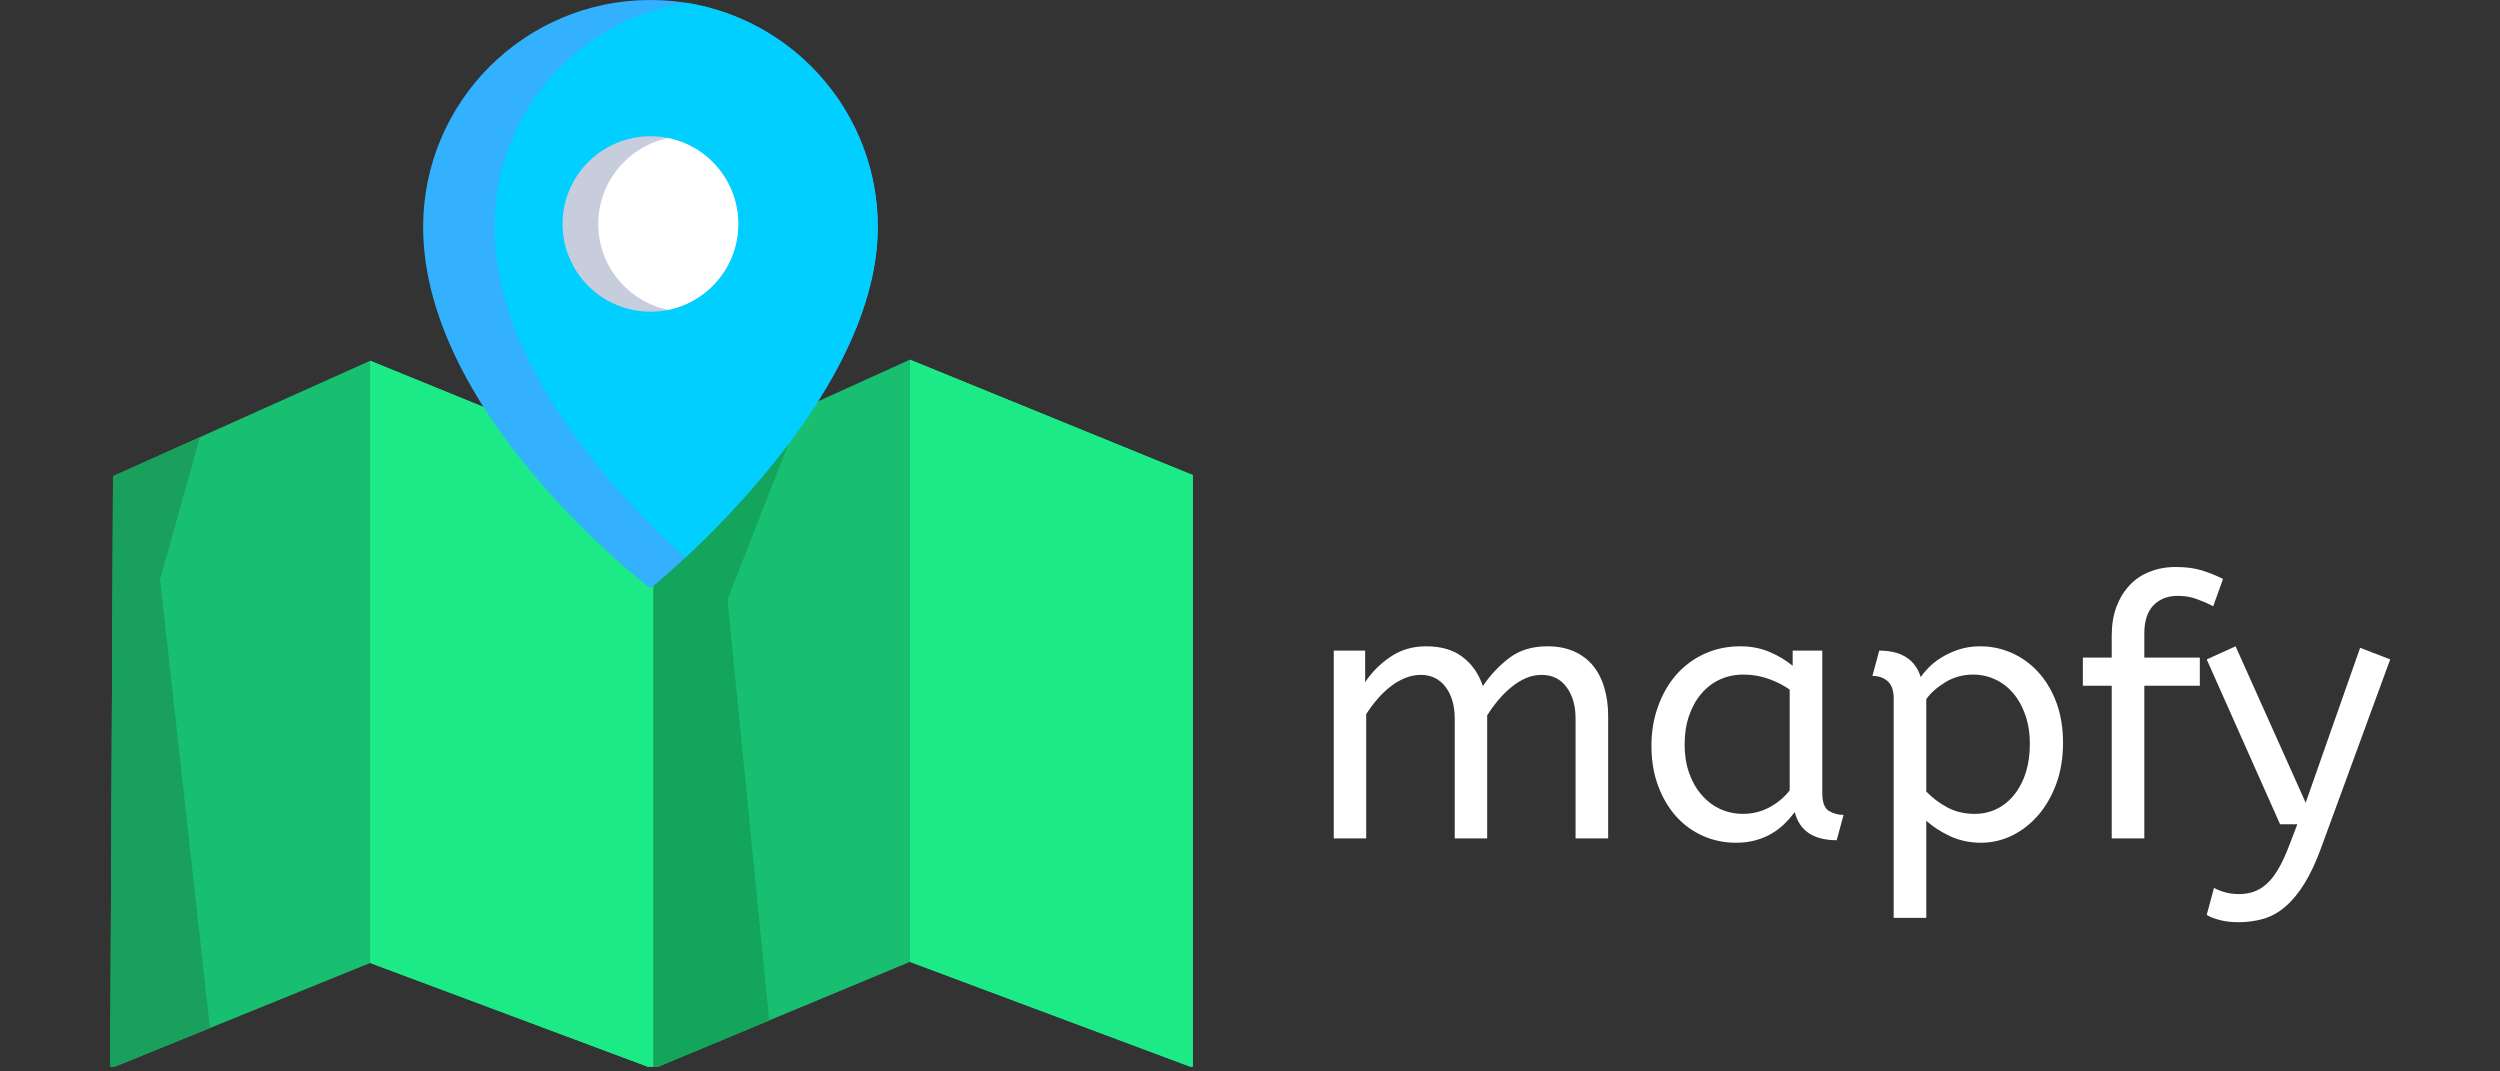 <svg xmlns="http://www.w3.org/2000/svg" xmlns:xlink="http://www.w3.org/1999/xlink" width="350" zoomAndPan="magnify" viewBox="0 0 262.5 112.5" height="150" preserveAspectRatio="xMidYMid meet" version="1.0"><rect x="0" y="0" width="262.5" height="112.5" fill="#333333" stroke="none"/><defs><g/><clipPath id="4973d98c20"><path d="M 11.555 37 L 39 37 L 39 112.004 L 11.555 112.004 Z M 11.555 37 " clip-rule="nonzero"/></clipPath><clipPath id="73ad41e105"><path d="M 38 37 L 69 37 L 69 112.004 L 38 112.004 Z M 38 37 " clip-rule="nonzero"/></clipPath><clipPath id="7e013709dd"><path d="M 68 37 L 96 37 L 96 112.004 L 68 112.004 Z M 68 37 " clip-rule="nonzero"/></clipPath><clipPath id="0d9452697a"><path d="M 95 37 L 125.266 37 L 125.266 112.004 L 95 112.004 Z M 95 37 " clip-rule="nonzero"/></clipPath><clipPath id="f0d20f45b9"><path d="M 68 43 L 85 43 L 85 112.004 L 68 112.004 Z M 68 43 " clip-rule="nonzero"/></clipPath><clipPath id="508f4ae11d"><path d="M 38 37 L 69 37 L 69 112.004 L 38 112.004 Z M 38 37 " clip-rule="nonzero"/></clipPath><clipPath id="c18e461c87"><path d="M 95 37 L 125.266 37 L 125.266 112.004 L 95 112.004 Z M 95 37 " clip-rule="nonzero"/></clipPath><clipPath id="3e54fa32fd"><path d="M 11.555 45 L 23 45 L 23 112.004 L 11.555 112.004 Z M 11.555 45 " clip-rule="nonzero"/></clipPath></defs><g clip-path="url(#4973d98c20)"><path fill="#19bf70" d="M 38.867 101.109 L 11.57 112.195 L 11.867 49.996 L 38.867 37.879 Z M 38.867 101.109 " fill-opacity="1" fill-rule="nonzero"/></g><g clip-path="url(#73ad41e105)"><path fill="#1bea87" d="M 68.578 112.215 L 38.867 101.109 L 38.867 37.879 L 68.578 49.996 Z M 68.578 112.215 " fill-opacity="1" fill-rule="nonzero"/></g><g clip-path="url(#7e013709dd)"><path fill="#19bf70" d="M 95.539 100.996 L 68.578 112.215 L 68.578 49.996 L 95.539 37.766 Z M 95.539 100.996 " fill-opacity="1" fill-rule="nonzero"/></g><g clip-path="url(#0d9452697a)"><path fill="#1bea87" d="M 125.246 112.105 L 95.539 100.996 L 95.539 37.766 L 125.246 49.887 Z M 125.246 112.105 " fill-opacity="1" fill-rule="nonzero"/></g><g clip-path="url(#f0d20f45b9)"><path fill="#14a55d" d="M 80.77 107.148 L 68.633 112.215 L 68.633 49.965 L 84.141 43.156 L 76.387 62.953 Z M 80.77 107.148 " fill-opacity="1" fill-rule="nonzero"/></g><g clip-path="url(#508f4ae11d)"><path fill="#1bea87" d="M 68.578 112.215 L 38.867 101.109 L 38.867 37.879 L 68.578 49.996 Z M 68.578 112.215 " fill-opacity="1" fill-rule="nonzero"/></g><g clip-path="url(#c18e461c87)"><path fill="#1bea87" d="M 125.246 112.105 L 95.539 100.996 L 95.539 37.766 L 125.246 49.887 Z M 125.246 112.105 " fill-opacity="1" fill-rule="nonzero"/></g><path fill="#33b1ff" d="M 68.297 0 C 55.117 0 44.43 10.668 44.43 23.832 C 44.43 43.68 68.297 61.777 68.297 61.777 C 68.297 61.777 92.164 42.594 92.164 23.832 C 92.164 10.668 81.48 0 68.297 0 Z M 68.297 0 " fill-opacity="1" fill-rule="nonzero"/><path fill="#00cfff" d="M 72.043 0.293 C 60.641 2.086 51.922 11.941 51.922 23.832 C 51.922 38.645 65.215 52.484 71.961 58.551 C 78.648 52.309 92.164 37.949 92.164 23.832 C 92.164 11.941 83.445 2.086 72.043 0.293 Z M 72.043 0.293 " fill-opacity="1" fill-rule="nonzero"/><path fill="#c7cddd" d="M 77.52 23.516 C 77.52 24.121 77.461 24.719 77.344 25.312 C 77.223 25.906 77.051 26.48 76.816 27.039 C 76.586 27.598 76.301 28.129 75.965 28.633 C 75.629 29.137 75.246 29.602 74.816 30.027 C 74.391 30.457 73.922 30.84 73.418 31.176 C 72.918 31.512 72.383 31.793 71.824 32.027 C 71.266 32.258 70.688 32.434 70.094 32.551 C 69.5 32.668 68.898 32.727 68.293 32.727 C 67.688 32.727 67.09 32.668 66.496 32.551 C 65.902 32.434 65.324 32.258 64.766 32.027 C 64.203 31.793 63.672 31.512 63.168 31.176 C 62.664 30.84 62.199 30.457 61.77 30.027 C 61.344 29.602 60.961 29.137 60.625 28.633 C 60.289 28.129 60.004 27.598 59.77 27.039 C 59.539 26.48 59.363 25.906 59.246 25.312 C 59.129 24.719 59.07 24.121 59.07 23.516 C 59.07 22.91 59.129 22.312 59.246 21.719 C 59.363 21.125 59.539 20.551 59.77 19.992 C 60.004 19.434 60.289 18.902 60.625 18.398 C 60.961 17.895 61.344 17.43 61.77 17.004 C 62.199 16.574 62.664 16.191 63.168 15.855 C 63.672 15.52 64.203 15.238 64.766 15.008 C 65.324 14.773 65.902 14.602 66.496 14.48 C 67.09 14.363 67.688 14.305 68.293 14.305 C 68.898 14.305 69.5 14.363 70.094 14.48 C 70.688 14.602 71.266 14.773 71.824 15.008 C 72.383 15.238 72.918 15.52 73.418 15.855 C 73.922 16.191 74.391 16.574 74.816 17.004 C 75.246 17.43 75.629 17.895 75.965 18.398 C 76.301 18.902 76.586 19.434 76.816 19.992 C 77.051 20.551 77.223 21.125 77.344 21.719 C 77.461 22.312 77.52 22.91 77.52 23.516 Z M 77.52 23.516 " fill-opacity="1" fill-rule="nonzero"/><path fill="#ffffff" d="M 70.168 14.496 C 65.973 15.359 62.82 19.07 62.82 23.516 C 62.82 27.961 65.973 31.672 70.168 32.535 C 74.367 31.672 77.52 27.961 77.52 23.516 C 77.52 19.07 74.367 15.359 70.168 14.496 Z M 70.168 14.496 " fill-opacity="1" fill-rule="nonzero"/><g clip-path="url(#3e54fa32fd)"><path fill="#18a05c" d="M 20.992 45.902 L 11.867 49.996 L 11.57 112.195 L 22.043 107.941 L 16.809 60.863 Z M 20.992 45.902 " fill-opacity="1" fill-rule="nonzero"/></g><g fill="#ffffff" fill-opacity="1"><g transform="translate(137.013, 88.034)"><g><path d="M 6.328 -16.406 C 7.035 -17.469 7.926 -18.359 9 -19.078 C 10.07 -19.805 11.316 -20.172 12.734 -20.172 C 14.305 -20.172 15.582 -19.797 16.562 -19.047 C 17.551 -18.297 18.258 -17.281 18.688 -16 C 19.469 -17.156 20.395 -18.141 21.469 -18.953 C 22.539 -19.766 23.875 -20.172 25.469 -20.172 C 26.531 -20.172 27.457 -19.992 28.25 -19.641 C 29.051 -19.285 29.719 -18.785 30.25 -18.141 C 30.781 -17.492 31.176 -16.723 31.438 -15.828 C 31.707 -14.93 31.844 -13.938 31.844 -12.844 L 31.844 0 L 28.422 0 L 28.422 -12.578 C 28.422 -13.941 28.102 -15.047 27.469 -15.891 C 26.844 -16.742 25.973 -17.172 24.859 -17.172 C 24.285 -17.172 23.734 -17.055 23.203 -16.828 C 22.672 -16.598 22.164 -16.285 21.688 -15.891 C 21.207 -15.504 20.75 -15.051 20.312 -14.531 C 19.883 -14.02 19.492 -13.484 19.141 -12.922 L 19.141 0 L 15.734 0 L 15.734 -12.578 C 15.734 -13.941 15.414 -15.047 14.781 -15.891 C 14.145 -16.742 13.273 -17.172 12.172 -17.172 C 11.609 -17.172 11.062 -17.062 10.531 -16.844 C 10 -16.633 9.488 -16.336 9 -15.953 C 8.508 -15.578 8.047 -15.133 7.609 -14.625 C 7.18 -14.125 6.789 -13.598 6.438 -13.047 L 6.438 0 L 3.031 0 L 3.031 -19.719 L 6.328 -19.719 Z M 6.328 -16.406 "/></g></g></g><g fill="#ffffff" fill-opacity="1"><g transform="translate(171.698, 88.034)"><g><path d="M 1.703 -9.734 C 1.703 -11.203 1.93 -12.57 2.391 -13.844 C 2.848 -15.125 3.484 -16.234 4.297 -17.172 C 5.117 -18.109 6.102 -18.844 7.25 -19.375 C 8.406 -19.906 9.664 -20.172 11.031 -20.172 C 12.164 -20.172 13.191 -19.973 14.109 -19.578 C 15.035 -19.18 15.844 -18.695 16.531 -18.125 L 16.531 -19.719 L 19.641 -19.719 L 19.641 -4.781 C 19.641 -3.812 19.867 -3.18 20.328 -2.891 C 20.797 -2.609 21.312 -2.469 21.875 -2.469 L 21.156 0.188 C 18.727 0.188 17.258 -0.797 16.75 -2.766 C 16.445 -2.359 16.098 -1.957 15.703 -1.562 C 15.316 -1.176 14.867 -0.832 14.359 -0.531 C 13.859 -0.227 13.289 0.008 12.656 0.188 C 12.031 0.363 11.336 0.453 10.578 0.453 C 9.336 0.453 8.18 0.211 7.109 -0.266 C 6.035 -0.742 5.098 -1.426 4.297 -2.312 C 3.504 -3.195 2.875 -4.266 2.406 -5.516 C 1.938 -6.766 1.703 -8.172 1.703 -9.734 Z M 11.328 -2.578 C 12.297 -2.578 13.207 -2.801 14.062 -3.25 C 14.926 -3.707 15.645 -4.305 16.219 -5.047 L 16.219 -15.625 C 15.539 -16.102 14.789 -16.484 13.969 -16.766 C 13.145 -17.055 12.281 -17.203 11.375 -17.203 C 10.457 -17.203 9.617 -17.023 8.859 -16.672 C 8.109 -16.316 7.461 -15.816 6.922 -15.172 C 6.379 -14.535 5.953 -13.758 5.641 -12.844 C 5.336 -11.938 5.188 -10.941 5.188 -9.859 C 5.188 -8.797 5.336 -7.816 5.641 -6.922 C 5.953 -6.023 6.383 -5.254 6.938 -4.609 C 7.488 -3.961 8.133 -3.461 8.875 -3.109 C 9.625 -2.754 10.441 -2.578 11.328 -2.578 Z M 11.328 -2.578 "/></g></g></g><g fill="#ffffff" fill-opacity="1"><g transform="translate(195.087, 88.034)"><g><path d="M 2.234 -19.719 C 4.555 -19.719 6.008 -18.789 6.594 -16.938 C 6.77 -17.219 7.039 -17.547 7.406 -17.922 C 7.77 -18.305 8.219 -18.66 8.75 -18.984 C 9.281 -19.316 9.883 -19.598 10.562 -19.828 C 11.25 -20.055 12.008 -20.172 12.844 -20.172 C 13.988 -20.172 15.082 -19.941 16.125 -19.484 C 17.176 -19.023 18.098 -18.363 18.891 -17.5 C 19.691 -16.645 20.332 -15.586 20.812 -14.328 C 21.289 -13.066 21.531 -11.641 21.531 -10.047 C 21.531 -8.473 21.297 -7.039 20.828 -5.75 C 20.359 -4.469 19.723 -3.363 18.922 -2.438 C 18.129 -1.52 17.211 -0.805 16.172 -0.297 C 15.141 0.203 14.055 0.453 12.922 0.453 C 11.734 0.453 10.641 0.219 9.641 -0.25 C 8.648 -0.719 7.828 -1.254 7.172 -1.859 L 7.172 8.344 L 3.75 8.344 L 3.75 -14.672 C 3.75 -15.523 3.539 -16.133 3.125 -16.5 C 2.707 -16.875 2.172 -17.062 1.516 -17.062 Z M 18.047 -9.938 C 18.047 -11.07 17.883 -12.086 17.562 -12.984 C 17.25 -13.879 16.82 -14.641 16.281 -15.266 C 15.738 -15.898 15.109 -16.379 14.391 -16.703 C 13.672 -17.035 12.906 -17.203 12.094 -17.203 C 11.008 -17.203 10.031 -16.93 9.156 -16.391 C 8.281 -15.848 7.617 -15.258 7.172 -14.625 L 7.172 -4.922 C 7.828 -4.242 8.578 -3.68 9.422 -3.234 C 10.266 -2.797 11.207 -2.578 12.25 -2.578 C 13.102 -2.578 13.883 -2.754 14.594 -3.109 C 15.301 -3.461 15.91 -3.961 16.422 -4.609 C 16.941 -5.254 17.344 -6.023 17.625 -6.922 C 17.906 -7.816 18.047 -8.82 18.047 -9.938 Z M 18.047 -9.938 "/></g></g></g><g fill="#ffffff" fill-opacity="1"><g transform="translate(218.325, 88.034)"><g><path d="M 14.062 -24.375 C 13.531 -24.656 12.961 -24.906 12.359 -25.125 C 11.754 -25.352 11.082 -25.469 10.344 -25.469 C 9.281 -25.469 8.426 -25.133 7.781 -24.469 C 7.145 -23.801 6.828 -22.82 6.828 -21.531 L 6.828 -18.984 L 12.656 -18.984 L 12.656 -16.031 L 6.828 -16.031 L 6.828 0 L 3.406 0 L 3.406 -16.031 L 0.375 -16.031 L 0.375 -18.984 L 3.406 -18.984 L 3.406 -21.297 C 3.406 -22.41 3.566 -23.41 3.891 -24.297 C 4.223 -25.18 4.68 -25.938 5.266 -26.562 C 5.848 -27.195 6.555 -27.676 7.391 -28 C 8.223 -28.332 9.133 -28.5 10.125 -28.5 C 11.188 -28.5 12.102 -28.379 12.875 -28.141 C 13.645 -27.898 14.383 -27.602 15.094 -27.25 Z M 14.062 -24.375 "/></g></g></g><g fill="#ffffff" fill-opacity="1"><g transform="translate(231.517, 88.034)"><g><path d="M 3.531 8.797 C 2.77 8.797 2.102 8.719 1.531 8.562 C 0.969 8.414 0.52 8.238 0.188 8.031 L 0.953 5.188 C 1.254 5.363 1.625 5.516 2.062 5.641 C 2.508 5.773 3.02 5.844 3.594 5.844 C 4.125 5.844 4.625 5.766 5.094 5.609 C 5.562 5.453 6.008 5.188 6.438 4.812 C 6.875 4.438 7.285 3.922 7.672 3.266 C 8.066 2.609 8.453 1.785 8.828 0.797 L 9.703 -1.484 L 7.891 -1.484 L 0.188 -18.797 L 3.219 -20.172 L 10.578 -3.75 L 16.297 -20.016 L 19.453 -18.797 L 12.203 0.984 C 11.648 2.504 11.062 3.758 10.438 4.75 C 9.82 5.75 9.16 6.551 8.453 7.156 C 7.742 7.77 6.977 8.195 6.156 8.438 C 5.332 8.676 4.457 8.797 3.531 8.797 Z M 3.531 8.797 "/></g></g></g></svg>